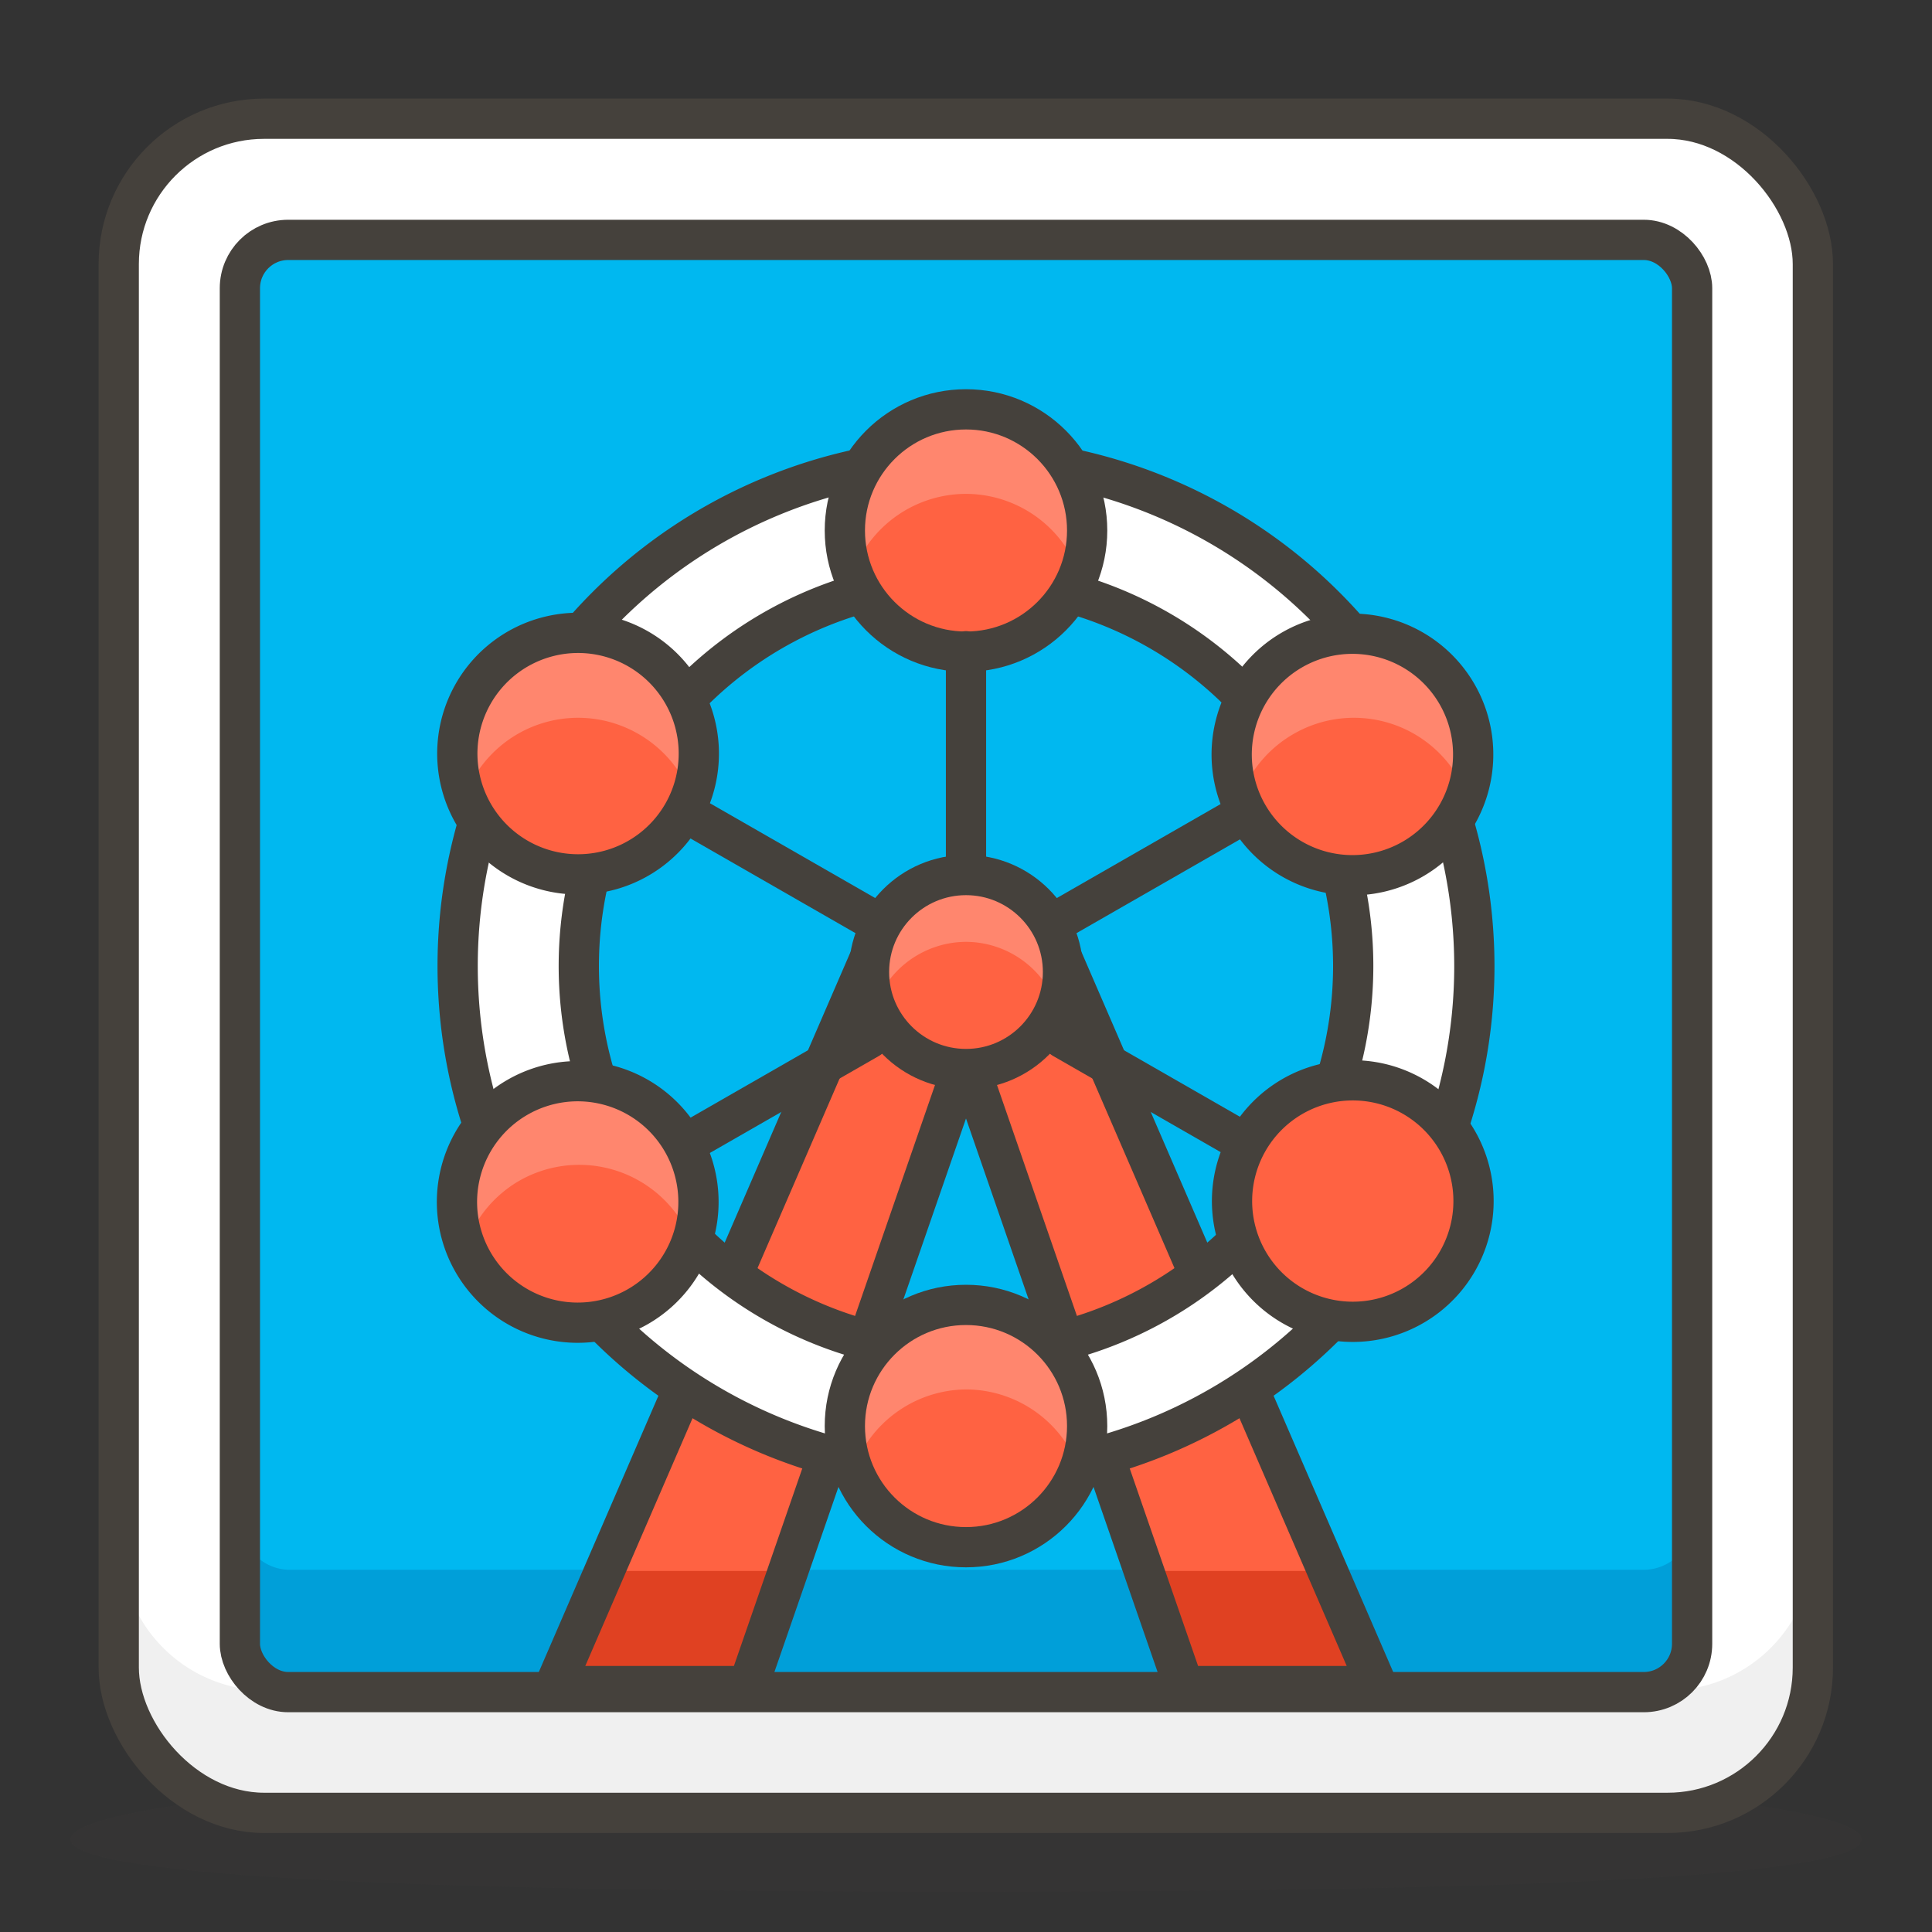 <svg xmlns="http://www.w3.org/2000/svg" viewBox="0 0 48 48"><rect x="0" y="0" width="48" height="48" fill="#333333" stroke="none"/><defs><style>.cls-4{fill:none;stroke:#45413c;stroke-linecap:round;stroke-linejoin:round}.cls-7{fill:#ff6242}.cls-8{fill:#e04122}.cls-10{fill:#ff866e}</style></defs><g><path d="M46.25 45.7c0 1-10 1.3-22.25 1.3s-22.25-.31-22.25-1.3 10-1.81 22.25-1.81 22.25.81 22.25 1.81z" fill="#45413c" opacity=".15"/><rect x="2.95" y="2.95" width="42.09" height="42.09" rx="3.61" ry="3.61" fill="#fff"/><path d="M41.44 42H6.56A3.61 3.61 0 0 1 3 38.43v3a3.61 3.61 0 0 0 3.61 3.61h34.83a3.61 3.61 0 0 0 3.61-3.61v-3A3.61 3.61 0 0 1 41.44 42z" fill="#f0f0f0"/><rect class="cls-4" x="2.95" y="2.95" width="42.09" height="42.09" rx="3.61" ry="3.61"/><rect x="5.96" y="5.96" width="36.08" height="36.08" rx="1.2" ry="1.2" fill="#00b8f0"/><path d="M40.84 39H7.16A1.2 1.2 0 0 1 6 37.83v3A1.2 1.2 0 0 0 7.16 42h33.68a1.2 1.2 0 0 0 1.2-1.2v-3a1.2 1.2 0 0 1-1.2 1.2z" fill="#009fd9"/><rect class="cls-4" x="5.96" y="5.96" width="36.08" height="36.08" rx="1.2" ry="1.2"/><path class="cls-7" d="M21.59 24l-7.81 18.04h4.81L24 26.41l5.41 15.63h4.81L26.41 24h-4.82z"/><g><path class="cls-8" d="M15.08 39.03l-1.3 3.01h4.81l1.04-3.01h-4.55z"/><path class="cls-8" d="M28.37 39.03l1.04 3.01h4.81l-1.3-3.01h-4.55z"/></g><path class="cls-4" d="M21.59 23.85l-7.81 18.04h4.81L24 26.26l5.41 15.63h4.81l-7.81-18.04h-4.82z"/><path d="M24 11.37A12.63 12.63 0 1 0 36.63 24 12.64 12.64 0 0 0 24 11.37zm0 22.25A9.62 9.62 0 1 1 33.62 24 9.62 9.62 0 0 1 24 33.62z" stroke="#45413c" stroke-linecap="round" stroke-linejoin="round" fill="#fff"/><circle class="cls-7" cx="24" cy="13.18" r="3.01"/><circle class="cls-7" cx="24" cy="35.43" r="3.01"/><path class="cls-7" d="M15.87 16.13a3 3 0 1 1-4.11 1.1 3 3 0 0 1 4.11-1.1z"/><path class="cls-7" d="M35.14 27.26a3 3 0 1 1-4.14 1.1 3 3 0 0 1 4.14-1.1z"/><path class="cls-7" d="M12.86 27.26a3 3 0 1 1-1.1 4.11 3 3 0 0 1 1.1-4.11z"/><path class="cls-7" d="M32.13 16.13A3 3 0 1 1 31 20.24a3 3 0 0 1 1.13-4.11z"/><path class="cls-10" d="M24 12.27a3 3 0 0 1 2.82 2 3.05 3.05 0 0 0 .18-1.09 3 3 0 0 0-6 0 3.05 3.05 0 0 0 .19 1.05A3 3 0 0 1 24 12.27z"/><path class="cls-10" d="M24 34.52a3 3 0 0 1 2.82 2 3.05 3.05 0 0 0 .19-1 3 3 0 0 0-6 0 3.05 3.05 0 0 0 .19 1 3 3 0 0 1 2.8-2z"/><path class="cls-10" d="M11.76 19.34a3 3 0 0 1 4.11-1.1 3 3 0 0 1 1.31 1.55 3 3 0 1 0-5.63 0 4.54 4.54 0 0 1 .21-.45z"/><path class="cls-7" d="M31 30.46a3 3 0 0 1 5.42.45 3 3 0 1 0-5.63 0 3.82 3.82 0 0 1 .21-.45z"/><path class="cls-10" d="M12.86 29.36a3 3 0 0 1 4.14 1.1 3.82 3.82 0 0 1 .21.46 3 3 0 1 0-5.63 0 3 3 0 0 1 1.28-1.56z"/><path class="cls-10" d="M32.13 18.24a3 3 0 0 1 4.11 1.1 4.54 4.54 0 0 1 .21.45 3 3 0 1 0-5.63 0 3 3 0 0 1 1.31-1.55z"/><circle class="cls-7" cx="24" cy="24" r="2.41"/><path class="cls-10" d="M24 23.4a2.41 2.41 0 0 1 2.26 1.6 2.54 2.54 0 0 0 .15-.83 2.41 2.41 0 0 0-4.82 0 2.54 2.54 0 0 0 .15.83A2.41 2.41 0 0 1 24 23.4z"/><circle class="cls-4" cx="24" cy="13.18" r="3.01"/><path class="cls-4" d="M15.87 16.13a3 3 0 1 1-4.11 1.1 3 3 0 0 1 4.11-1.1z"/><path class="cls-4" d="M35.14 27.26a3 3 0 1 1-4.14 1.1 3 3 0 0 1 4.14-1.1z"/><path class="cls-4" d="M12.86 27.26a3 3 0 1 1-1.1 4.11 3 3 0 0 1 1.1-4.11z"/><path class="cls-4" d="M32.13 16.13A3 3 0 1 1 31 20.24a3 3 0 0 1 1.13-4.11z"/><circle class="cls-4" cx="24" cy="24.15" r="2.41"/><path class="cls-4" d="M24 16.18v5.41"/><path class="cls-4" d="M17.39 20.39l4.2 2.41"/><path class="cls-4" d="M26.41 22.8l4.2-2.41"/><path class="cls-4" d="M21.59 25.8l-4.2 2.41"/><path class="cls-4" d="M26.41 25.8l4.2 2.41"/><circle class="cls-4" cx="24" cy="35.43" r="3.01"/></g></svg>